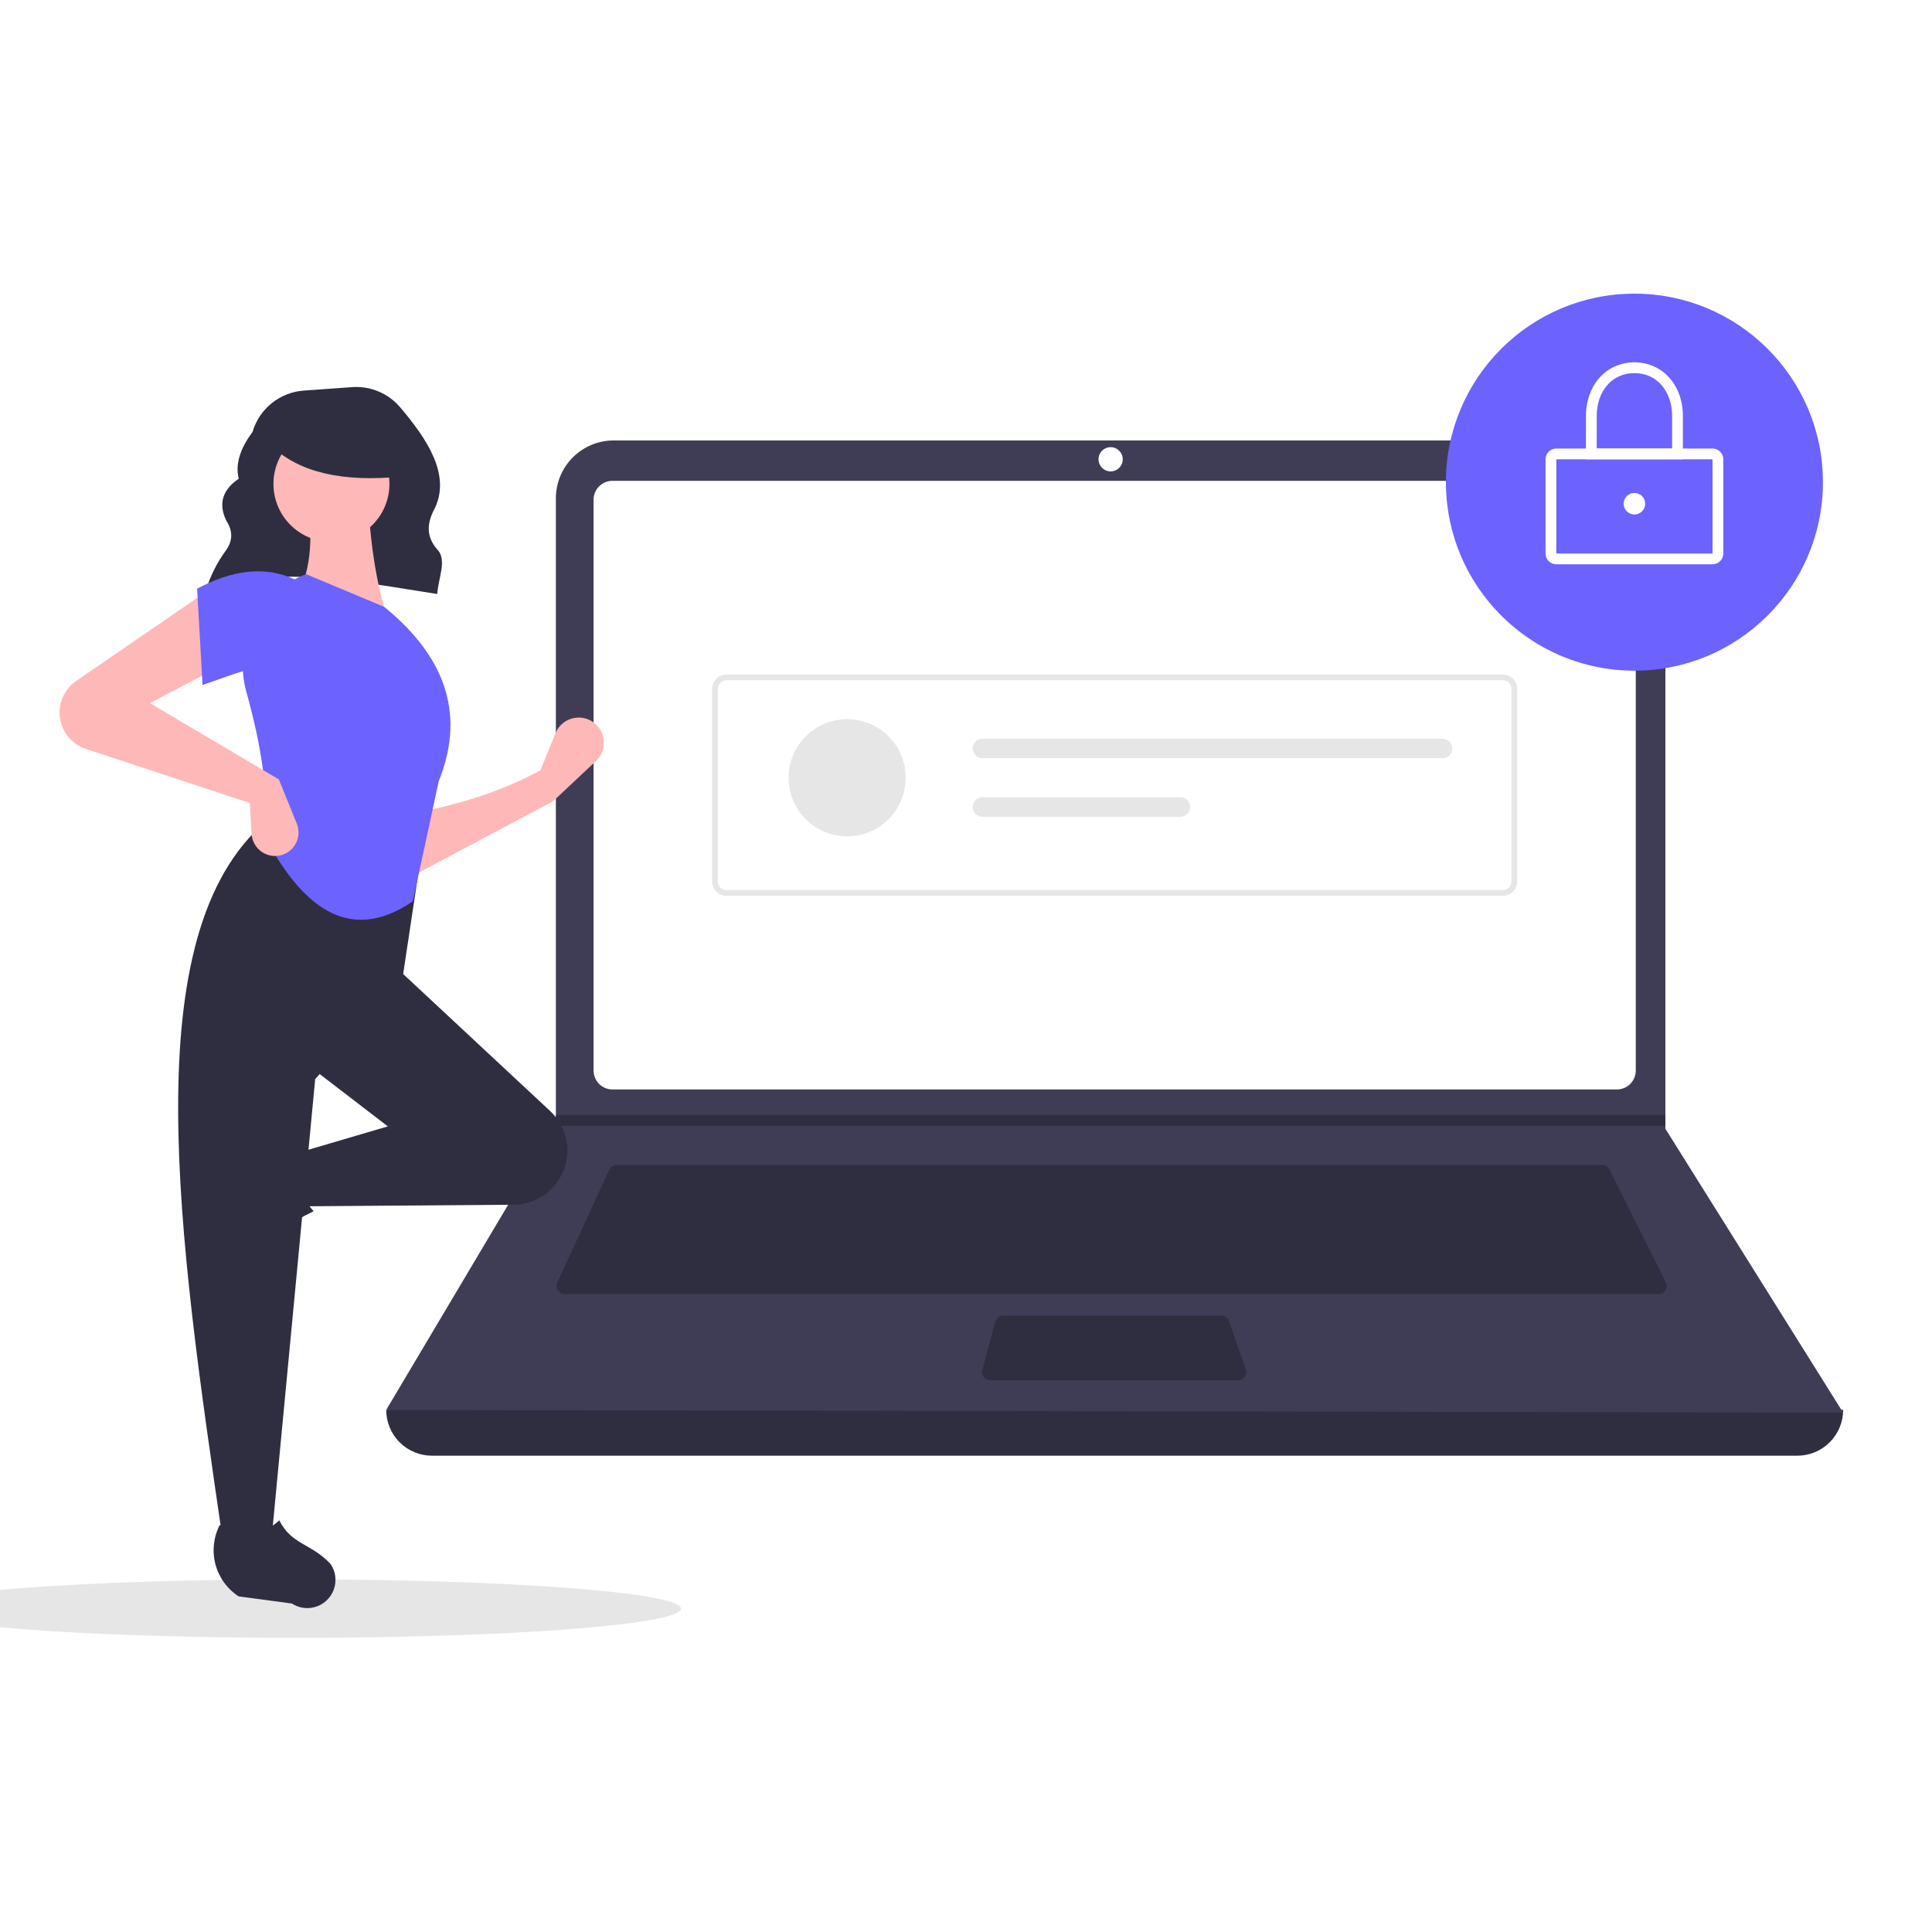 <svg width="500" height="500" viewBox="0 0 500 500" fill="none" xmlns="http://www.w3.org/2000/svg">
<rect x="0" y="0" width="500" height="500" fill="#808080" stroke="none"/>
<g clip-path="url(#clip0)">
<rect width="500" height="500" fill="white"/>
<g clip-path="url(#clip1)">
<path d="M76.622 423.877C131.641 423.877 176.243 420.489 176.243 416.31C176.243 412.132 131.641 408.744 76.622 408.744C21.602 408.744 -23 412.132 -23 416.31C-23 420.489 21.602 423.877 76.622 423.877Z" fill="#E6E6E6"/>
<path d="M53.149 153.188C70.486 145.814 92.08 150.486 113.168 153.729C113.365 149.802 115.743 145.022 113.252 142.283C110.224 138.954 110.503 135.457 112.325 131.94C116.983 122.946 110.309 113.375 103.57 105.417C102.052 103.628 100.132 102.222 97.968 101.313C95.803 100.405 93.456 100.02 91.114 100.189L78.632 101.081C75.594 101.298 72.695 102.437 70.323 104.347C67.951 106.256 66.218 108.845 65.358 111.766V111.766C62.377 115.82 60.782 119.862 61.786 123.883C57.322 126.934 56.571 130.617 58.578 134.769C60.279 137.383 60.261 139.928 58.5 142.402C56.188 145.556 54.417 149.073 53.261 152.809L53.149 153.188Z" fill="#2F2E41"/>
<path d="M465.152 376.733H111.799C108.657 376.733 105.643 375.484 103.421 373.263C101.199 371.041 99.951 368.027 99.951 364.885C228.041 349.998 353.724 349.998 477 364.885C477 368.027 475.752 371.041 473.53 373.263C471.308 375.484 468.294 376.733 465.152 376.733Z" fill="#2F2E41"/>
<path d="M477 365.582L99.951 364.885L143.65 291.357L143.859 291.008V128.961C143.859 126.994 144.246 125.046 144.998 123.229C145.751 121.412 146.854 119.761 148.245 118.37C149.636 116.979 151.287 115.876 153.104 115.123C154.922 114.371 156.869 113.983 158.836 113.983H416.024C417.991 113.983 419.939 114.371 421.756 115.123C423.573 115.876 425.224 116.979 426.615 118.37C428.006 119.761 429.109 121.412 429.862 123.229C430.614 125.046 431.002 126.994 431.001 128.961V292.123L477 365.582Z" fill="#3F3D56"/>
<path d="M158.494 124.438C157.201 124.439 155.961 124.953 155.046 125.868C154.132 126.783 153.617 128.023 153.616 129.316V277.069C153.617 278.363 154.132 279.603 155.046 280.517C155.961 281.432 157.201 281.946 158.494 281.948H418.456C419.75 281.946 420.99 281.432 421.904 280.517C422.819 279.603 423.333 278.363 423.335 277.069V129.316C423.333 128.023 422.819 126.783 421.904 125.868C420.99 124.953 419.75 124.439 418.456 124.438H158.494Z" fill="white"/>
<path d="M159.584 301.463C159.184 301.464 158.793 301.579 158.456 301.794C158.12 302.01 157.852 302.317 157.684 302.68L144.219 331.952C144.073 332.27 144.009 332.621 144.033 332.97C144.057 333.32 144.169 333.658 144.358 333.954C144.547 334.249 144.808 334.492 145.115 334.66C145.423 334.828 145.768 334.916 146.119 334.916H429.279C429.635 334.916 429.986 334.825 430.297 334.652C430.608 334.478 430.87 334.228 431.057 333.925C431.245 333.622 431.351 333.276 431.367 332.919C431.383 332.563 431.308 332.209 431.148 331.89L416.512 302.619C416.34 302.271 416.073 301.978 415.743 301.774C415.412 301.569 415.031 301.462 414.643 301.463H159.584Z" fill="#2F2E41"/>
<path d="M287.43 121.999C289.162 121.999 290.566 120.595 290.566 118.863C290.566 117.131 289.162 115.727 287.43 115.727C285.698 115.727 284.294 117.131 284.294 118.863C284.294 120.595 285.698 121.999 287.43 121.999Z" fill="white"/>
<path d="M259.598 340.492C259.138 340.493 258.691 340.645 258.327 340.924C257.962 341.204 257.699 341.596 257.579 342.039L254.201 354.584C254.118 354.894 254.107 355.219 254.169 355.534C254.231 355.849 254.365 356.145 254.561 356.4C254.756 356.655 255.007 356.861 255.295 357.003C255.583 357.145 255.899 357.219 256.22 357.219H320.453C320.787 357.219 321.115 357.139 321.411 356.987C321.708 356.834 321.963 356.612 322.156 356.341C322.35 356.069 322.475 355.755 322.523 355.425C322.57 355.096 322.538 354.759 322.429 354.444L318.086 341.899C317.944 341.488 317.677 341.132 317.323 340.88C316.969 340.628 316.545 340.492 316.11 340.492H259.598Z" fill="#2F2E41"/>
<path d="M431.001 288.569V291.357H143.649L143.866 291.009V288.569H431.001Z" fill="#2F2E41"/>
<path d="M422.986 173.573C449.93 173.573 471.773 151.73 471.773 124.786C471.773 97.842 449.93 76 422.986 76C396.042 76 374.2 97.842 374.2 124.786C374.2 151.73 396.042 173.573 422.986 173.573Z" fill="#6C63FF"/>
<path d="M443.198 146.043H402.775C402.036 146.042 401.327 145.748 400.805 145.226C400.282 144.703 399.988 143.994 399.987 143.255V118.862C399.988 118.123 400.282 117.414 400.805 116.892C401.327 116.369 402.036 116.075 402.775 116.074H443.198C443.937 116.075 444.646 116.369 445.169 116.892C445.691 117.414 445.985 118.123 445.986 118.862V143.255C445.985 143.994 445.691 144.703 445.169 145.226C444.646 145.748 443.937 146.042 443.198 146.043ZM402.775 118.862V143.255H443.2L443.198 118.862L402.775 118.862Z" fill="white"/>
<path d="M435.532 118.863H410.441V107.711C410.441 99.635 415.718 93.772 422.986 93.772C430.255 93.772 435.532 99.635 435.532 107.711L435.532 118.863ZM413.229 116.075H432.744V107.711C432.744 101.146 428.732 96.56 422.987 96.56C417.241 96.56 413.229 101.146 413.229 107.711L413.229 116.075Z" fill="white"/>
<path d="M422.987 133.15C424.526 133.15 425.774 131.902 425.774 130.362C425.774 128.822 424.526 127.574 422.987 127.574C421.447 127.574 420.199 128.822 420.199 130.362C420.199 131.902 421.447 133.15 422.987 133.15Z" fill="white"/>
<path d="M388.929 231.831H188.022C187.035 231.83 186.089 231.438 185.392 230.74C184.695 230.043 184.302 229.097 184.301 228.111V178.274C184.302 177.288 184.695 176.342 185.392 175.645C186.089 174.947 187.035 174.555 188.022 174.554H388.929C389.916 174.555 390.861 174.947 391.559 175.645C392.256 176.342 392.649 177.288 392.65 178.274V228.111C392.649 229.097 392.256 230.043 391.559 230.74C390.861 231.438 389.916 231.83 388.929 231.831V231.831ZM188.022 176.042C187.43 176.043 186.862 176.278 186.444 176.696C186.025 177.115 185.79 177.682 185.789 178.274V228.111C185.79 228.703 186.025 229.27 186.444 229.689C186.862 230.107 187.43 230.343 188.022 230.343H388.929C389.521 230.343 390.089 230.107 390.507 229.689C390.926 229.27 391.161 228.703 391.162 228.111V178.274C391.161 177.682 390.926 177.115 390.507 176.696C390.089 176.278 389.521 176.043 388.929 176.042L188.022 176.042Z" fill="#E6E6E6"/>
<path d="M219.238 216.436C227.609 216.436 234.394 209.65 234.394 201.28C234.394 192.91 227.609 186.125 219.238 186.125C210.868 186.125 204.083 192.91 204.083 201.28C204.083 209.65 210.868 216.436 219.238 216.436Z" fill="#E6E6E6"/>
<path d="M254.24 191.178C253.908 191.177 253.579 191.242 253.272 191.369C252.966 191.496 252.687 191.682 252.452 191.916C252.217 192.151 252.03 192.429 251.903 192.736C251.776 193.043 251.71 193.372 251.71 193.704C251.71 194.036 251.776 194.364 251.903 194.671C252.03 194.978 252.217 195.257 252.452 195.491C252.687 195.726 252.966 195.912 253.272 196.038C253.579 196.165 253.908 196.23 254.24 196.23H373.318C373.988 196.23 374.631 195.963 375.104 195.49C375.578 195.016 375.844 194.374 375.844 193.704C375.844 193.034 375.578 192.391 375.104 191.918C374.631 191.444 373.988 191.178 373.318 191.178H254.24Z" fill="#E6E6E6"/>
<path d="M254.24 206.332C253.57 206.332 252.928 206.598 252.454 207.072C251.98 207.546 251.714 208.188 251.714 208.858C251.714 209.528 251.98 210.17 252.454 210.644C252.928 211.118 253.57 211.384 254.24 211.384H305.48C306.15 211.384 306.792 211.118 307.266 210.644C307.74 210.17 308.006 209.528 308.006 208.858C308.006 208.188 307.74 207.546 307.266 207.072C306.792 206.598 306.15 206.332 305.48 206.332H254.24Z" fill="#E6E6E6"/>
<path d="M143.155 207.354L106.016 227.099L105.546 210.645C117.668 208.622 129.201 205.098 139.864 199.362L143.749 189.766C144.172 188.72 144.86 187.802 145.745 187.103C146.63 186.403 147.682 185.946 148.797 185.776C149.912 185.605 151.052 185.728 152.106 186.132C153.159 186.535 154.09 187.206 154.806 188.077V188.077C155.853 189.353 156.377 190.979 156.271 192.626C156.164 194.273 155.436 195.818 154.233 196.948L143.155 207.354Z" fill="#FFB8B8"/>
<path d="M52.409 321.355C52.138 320.362 52.08 319.322 52.24 318.304C52.4 317.287 52.773 316.315 53.335 315.452L61.494 302.931C63.423 299.969 66.384 297.83 69.802 296.929C73.22 296.027 76.85 296.427 79.99 298.051V298.051C76.561 303.888 77.039 309.008 81.174 313.457C74.755 316.591 68.822 320.635 63.56 325.465C62.599 326.12 61.496 326.536 60.342 326.678C59.188 326.82 58.017 326.685 56.926 326.283C55.835 325.881 54.856 325.224 54.07 324.367C53.284 323.509 52.715 322.477 52.409 321.355V321.355Z" fill="#2F2E41"/>
<path d="M144.847 304.984C143.612 307.042 141.869 308.748 139.786 309.938C137.702 311.128 135.348 311.763 132.948 311.781L78.749 312.191L76.398 298.558L100.374 291.506L80.159 275.992L102.255 250.136L142.387 287.541C144.733 289.727 146.257 292.652 146.704 295.827C147.152 299.002 146.496 302.235 144.847 304.984V304.984Z" fill="#2F2E41"/>
<path d="M70.287 398.223H57.593C46.197 320.104 34.596 241.766 68.876 212.526L109.306 219.108L104.135 253.427L81.569 279.283L70.287 398.223Z" fill="#2F2E41"/>
<path d="M81.445 415.919C80.451 416.19 79.411 416.248 78.394 416.088C77.376 415.929 76.404 415.556 75.541 414.993L61.759 413.141C58.797 411.211 56.658 408.251 55.756 404.833C54.854 401.415 55.254 397.785 56.878 394.645C62.715 398.073 67.835 397.595 72.284 393.46C75.427 399.808 80.607 399.42 85.554 404.768C86.209 405.729 86.625 406.832 86.767 407.986C86.909 409.14 86.774 410.311 86.372 411.402C85.97 412.493 85.313 413.473 84.456 414.258C83.599 415.044 82.566 415.614 81.445 415.919V415.919Z" fill="#2F2E41"/>
<path d="M100.374 160.342L76.868 154.701C80.772 146.71 81.094 137.818 79.219 128.374L95.203 127.904C95.704 139.648 97.219 150.619 100.374 160.342Z" fill="#FFB8B8"/>
<path d="M106.834 233.263C89.723 244.923 77.633 233.662 68.406 216.287C69.688 205.655 67.612 192.932 63.768 179.108C62.058 173.01 62.696 166.493 65.557 160.843C68.417 155.193 73.292 150.821 79.219 148.59V148.59L99.434 157.052C116.599 171.043 119.977 186.199 113.538 202.183L106.834 233.263Z" fill="#6C63FF"/>
<path d="M57.593 172.095L38.789 181.968L72.167 201.713L76.811 213.169C77.121 213.933 77.272 214.753 77.255 215.578C77.238 216.403 77.053 217.216 76.712 217.967C76.37 218.718 75.879 219.392 75.269 219.947C74.658 220.502 73.941 220.927 73.161 221.196V221.196C72.275 221.502 71.329 221.598 70.399 221.477C69.469 221.357 68.579 221.022 67.8 220.501C67.021 219.979 66.373 219.284 65.907 218.47C65.441 217.656 65.17 216.745 65.115 215.808L64.645 207.824L22.222 193.824C20.792 193.353 19.489 192.562 18.411 191.512C17.332 190.462 16.507 189.18 15.997 187.764V187.764C15.254 185.7 15.216 183.447 15.889 181.359C16.563 179.271 17.909 177.465 19.718 176.224L53.833 152.82L57.593 172.095Z" fill="#FFB8B8"/>
<path d="M76.398 173.976C68.555 170.539 61.424 174.273 52.422 177.267L51.012 152.35C59.95 147.586 68.472 146.302 76.398 150L76.398 173.976Z" fill="#6C63FF"/>
<path d="M85.78 140.246C94.068 140.246 100.787 133.527 100.787 125.238C100.787 116.95 94.068 110.23 85.78 110.23C77.491 110.23 70.772 116.95 70.772 125.238C70.772 133.527 77.491 140.246 85.78 140.246Z" fill="#FFB8B8"/>
<path d="M103.734 123.345C88.875 124.801 77.553 122.371 70.316 115.451V109.879H102.473L103.734 123.345Z" fill="#2F2E41"/>
</g>
</g>
<defs>
<clipPath id="clip0">
<rect width="500" height="500" fill="white"/>
</clipPath>
<clipPath id="clip1">
<rect width="500" height="347.876" fill="white" transform="translate(-23 76)"/>
</clipPath>
</defs>
</svg>
